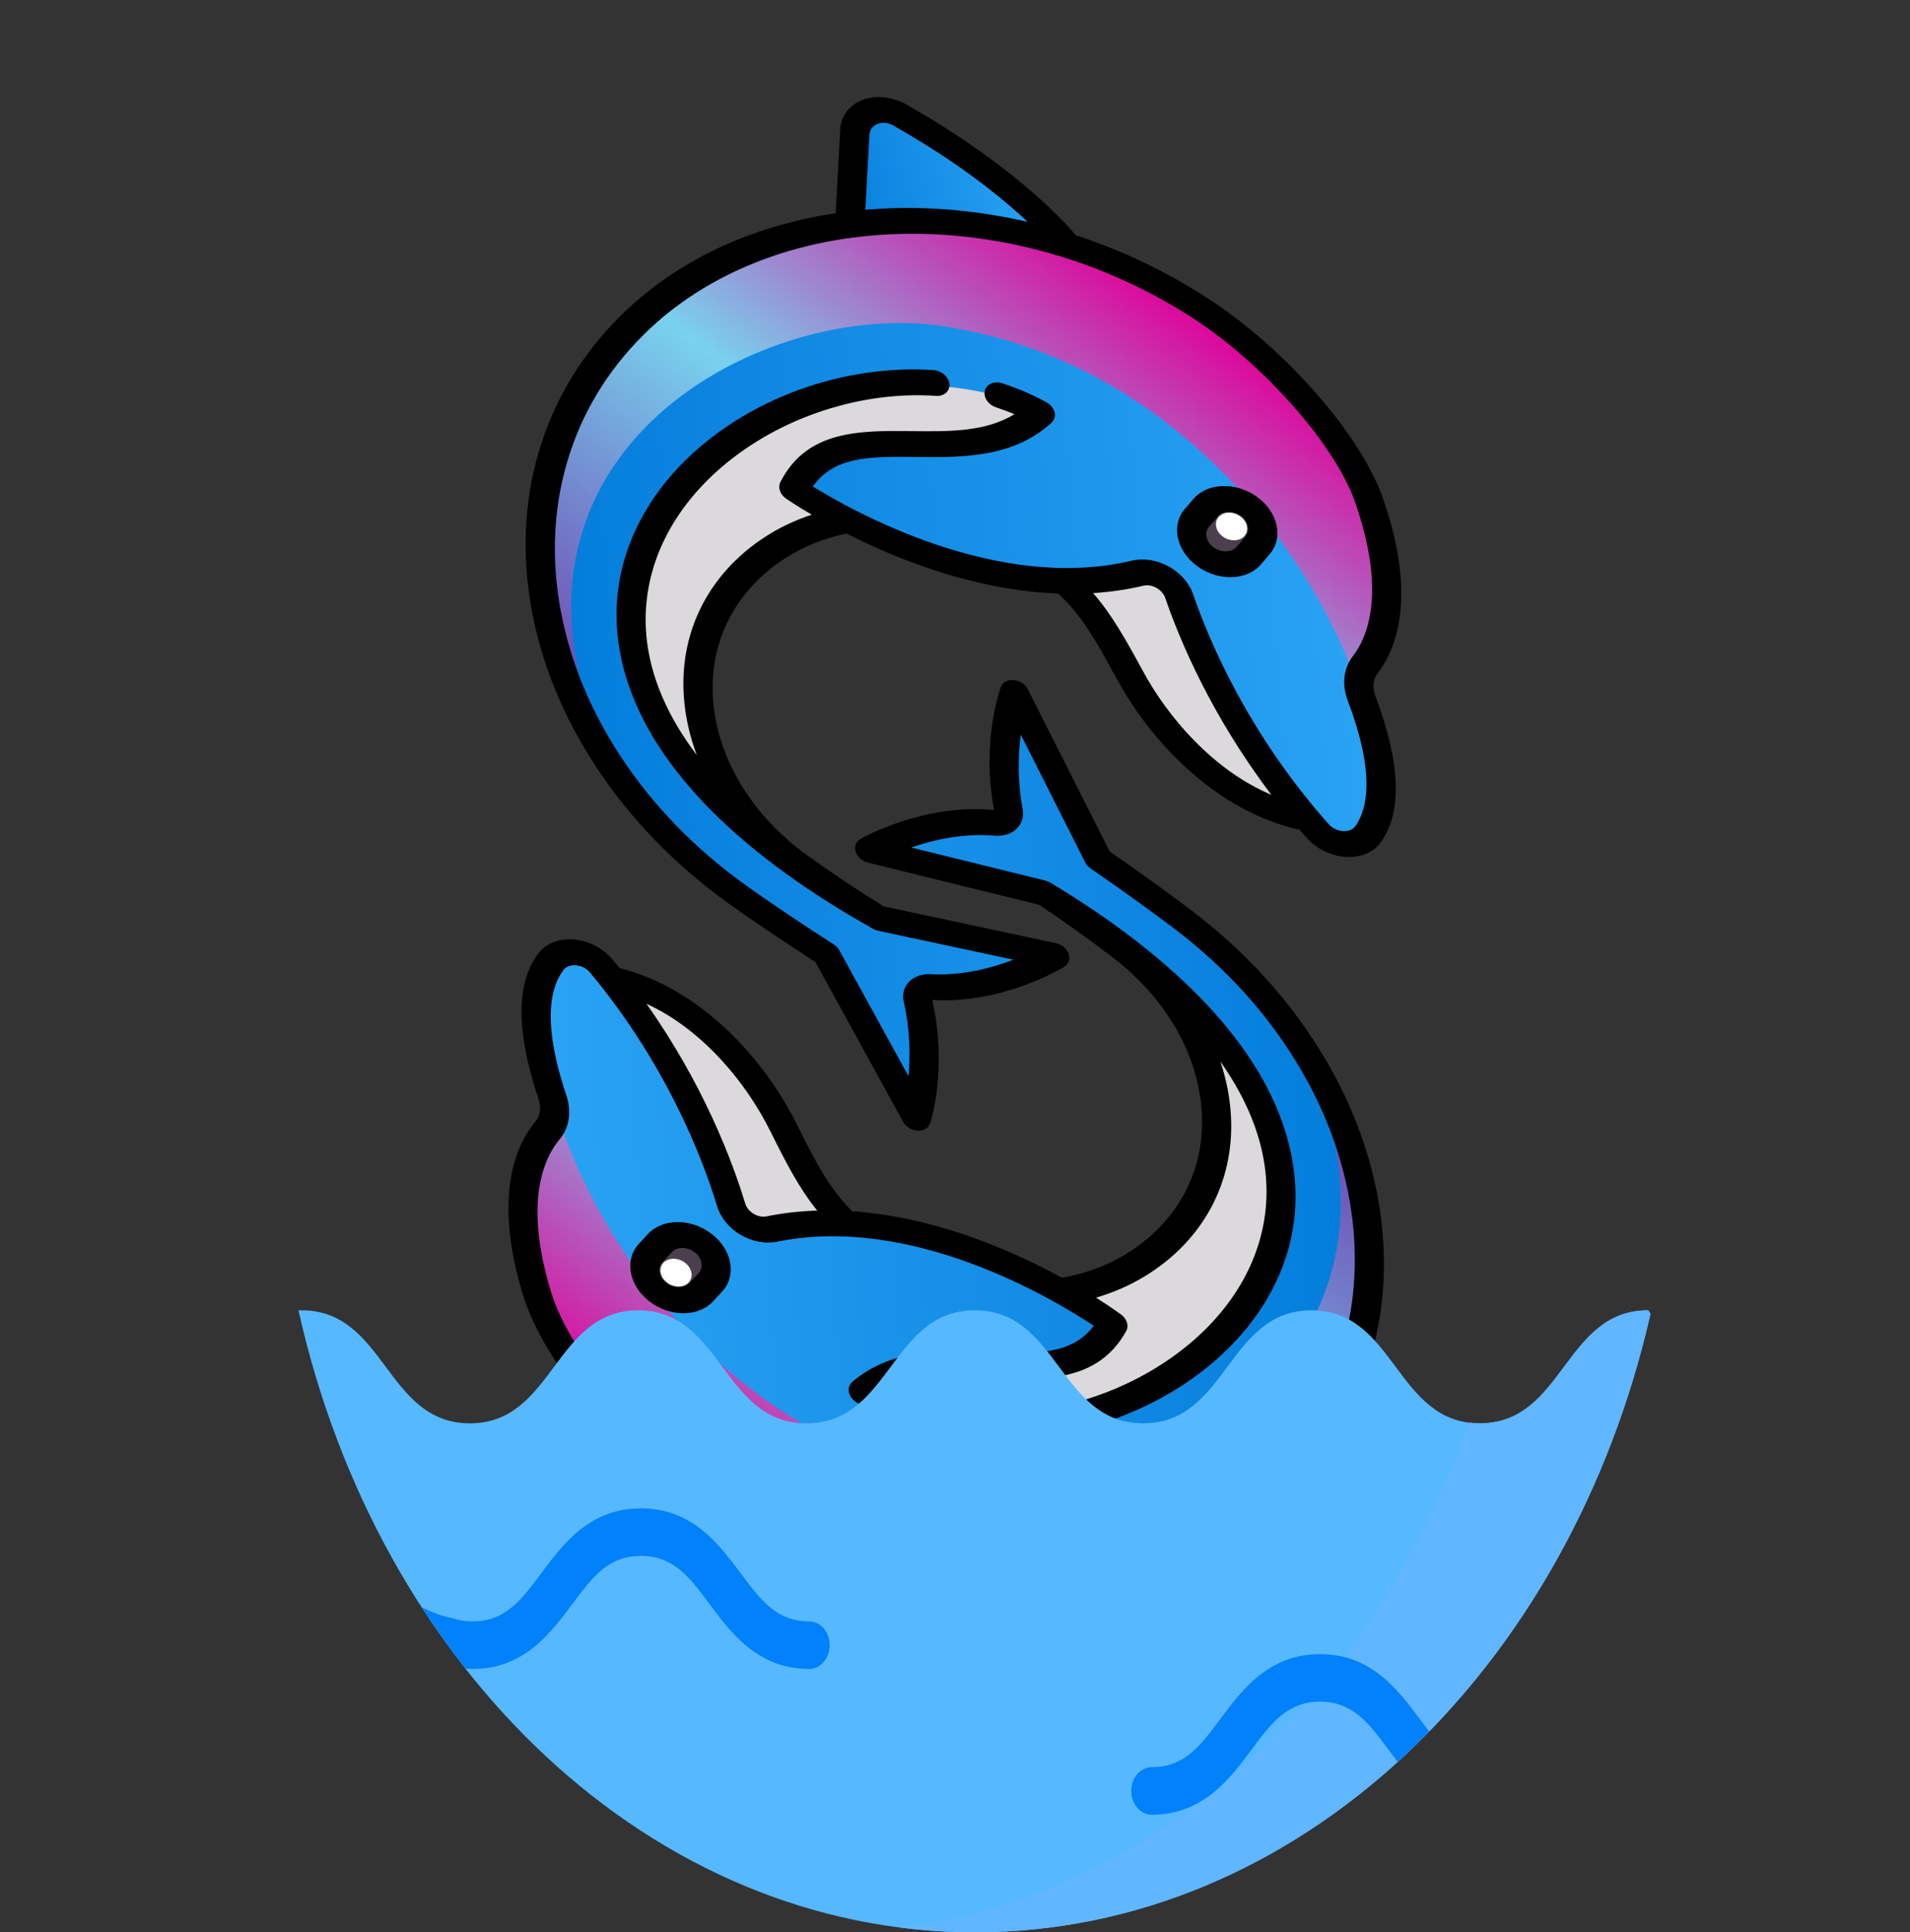 <svg width="88" height="89" viewBox="0 0 88 89" fill="none" xmlns="http://www.w3.org/2000/svg">
<rect x="0" y="0" width="88" height="89" fill="#333333" stroke="none"/>
<path d="M38.855 56.623C37.65 55.428 36.97 54.048 36.05 52.085C34.711 49.227 31.895 45.776 27.904 44.942L33.926 57.226L38.855 56.623Z" fill="#DBD9DC"/>
<path d="M45.72 77.998C40.172 74.815 37.951 71.358 37.951 71.358L48.414 71.749L47.828 77.288C47.745 78.179 46.646 78.529 45.72 77.998Z" fill="url(#paint0_linear)"/>
<path d="M58.444 68.737C52.04 74.63 40.67 74.594 32.165 68.662C29.001 66.456 25.66 62.549 24.758 59.626C23.385 55.173 24.456 52.987 25.22 52.077C25.57 51.66 25.641 51.086 25.452 50.526C24.235 46.914 24.717 45.131 25.417 44.255C25.925 43.619 27.101 43.768 27.71 44.5C31.331 48.855 33.009 53.256 33.688 55.495C33.913 56.237 34.782 56.768 35.563 56.608C40.724 55.553 46.011 57.867 48.947 59.513L49.016 59.462C50.194 59.274 51.312 58.881 52.307 58.275C57.7 54.99 57.08 47.857 51.702 43.707C50.628 42.877 49.281 41.913 48.092 41.134L40.995 39.385C40.664 39.303 40.558 38.907 40.838 38.787C41.846 38.354 43.731 37.717 45.789 37.896C46.212 37.933 46.526 37.643 46.456 37.265C46.1 35.346 46.315 33.711 46.52 32.77C46.583 32.48 47.047 32.498 47.196 32.794L50.604 39.551C52.184 40.635 53.893 41.882 54.656 42.471C64.105 49.764 65.972 61.811 58.444 68.737Z" fill="url(#paint1_linear)"/>
<path d="M25.417 44.256C25.925 43.62 27.101 43.769 27.71 44.501C31.331 48.856 33.009 53.257 33.688 55.496C33.913 56.238 34.782 56.769 35.563 56.609C40.724 55.554 46.011 57.868 48.947 59.514L49.016 59.463C50.194 59.275 51.312 58.883 52.307 58.276C57.699 54.992 57.08 47.858 51.702 43.708C50.628 42.879 49.281 41.914 48.091 41.135L40.995 39.386C40.664 39.304 40.558 38.908 40.838 38.788C41.846 38.355 43.731 37.718 45.789 37.897C46.212 37.934 46.526 37.644 46.456 37.266C46.1 35.347 46.315 33.712 46.52 32.772C46.583 32.482 47.047 32.499 47.196 32.795L50.604 39.552C52.184 40.636 53.893 41.883 54.656 42.472C56.936 44.232 58.77 46.271 60.142 48.446C66.539 62.788 52.619 69.791 44.118 68.241C33.108 66.233 26.998 56.48 25.452 50.527C24.235 46.916 24.716 45.132 25.417 44.256Z" fill="url(#paint2_linear)"/>
<path d="M49.432 65.28C47.041 65.757 44.461 65.712 41.919 65.024C41.434 64.893 40.961 64.714 40.504 64.498C40.143 64.326 40.055 63.893 40.344 63.71C43.828 61.509 48.964 64.567 51.134 61.218C51.219 61.087 51.159 60.898 51.001 60.794C50.611 60.535 49.836 60.033 48.859 59.469C50.038 59.282 51.312 58.882 52.307 58.276C57.699 54.991 57.08 47.858 51.702 43.707C50.628 42.878 49.281 41.913 48.091 41.135C64.821 49.058 60.81 63.01 49.432 65.28Z" fill="#DBD9DC"/>
<path d="M32.399 57.257C31.755 56.76 30.858 56.762 30.397 57.262L29.979 57.714C29.518 58.214 29.666 59.022 30.311 59.52C30.955 60.017 31.852 60.015 32.313 59.516L32.731 59.063C33.192 58.563 33.044 57.755 32.399 57.257Z" fill="#4B3F4E"/>
<path d="M31.564 58.162C31.886 58.411 31.961 58.816 31.73 59.066C31.499 59.316 31.051 59.316 30.729 59.068C30.406 58.819 30.332 58.414 30.563 58.164C30.793 57.915 31.242 57.914 31.564 58.162Z" fill="white"/>
<path d="M58.96 69.187C56.334 71.603 52.812 73.122 48.855 73.582L48.496 77.432C48.438 78.045 48.032 78.537 47.408 78.748C46.783 78.959 46.034 78.857 45.405 78.474C40.384 75.421 38.136 72.637 37.816 72.221C35.7 71.456 33.67 70.41 31.806 69.109C28.326 66.682 25.018 62.635 24.111 59.694C22.665 55.004 23.833 52.655 24.658 51.673C24.889 51.397 24.945 51.01 24.81 50.609C23.767 47.515 23.769 45.258 24.815 43.901C25.165 43.447 25.755 43.217 26.433 43.271C27.118 43.326 27.789 43.673 28.227 44.2C28.334 44.328 28.438 44.456 28.541 44.584C29.997 44.955 31.312 45.659 32.462 46.547C34.367 48.017 35.818 49.987 36.699 51.76C37.604 53.58 38.234 54.767 39.26 55.788C41.553 55.946 44.01 56.58 46.526 57.675C47.422 58.065 48.231 58.471 48.928 58.852C50.003 58.665 50.992 58.3 51.869 57.765C54.228 56.328 55.506 53.973 55.375 51.304C55.243 48.637 53.762 46.022 51.31 44.13C50.252 43.313 48.976 42.402 47.873 41.674L39.991 39.731C39.724 39.665 39.501 39.467 39.425 39.229C39.35 38.991 39.437 38.759 39.646 38.639C39.762 38.573 42.52 37.021 45.747 37.302C45.767 37.303 45.78 37.296 45.786 37.29C45.795 37.281 45.794 37.274 45.793 37.269C45.211 34.135 46.074 31.751 46.111 31.651C46.193 31.43 46.428 31.3 46.704 31.322C46.864 31.334 47.019 31.397 47.144 31.493C47.234 31.563 47.308 31.65 47.358 31.749L51.124 39.216C52.606 40.238 54.261 41.443 55.045 42.048C57.438 43.894 59.401 46.058 60.88 48.479C62.309 50.818 63.22 53.28 63.586 55.797C63.951 58.31 63.753 60.735 62.996 63.005C62.209 65.367 60.851 67.447 58.96 69.187ZM46.033 77.522C46.265 77.664 46.531 77.7 46.763 77.621C46.993 77.544 47.136 77.37 47.157 77.145L47.48 73.698C47.056 73.721 46.629 73.732 46.197 73.731C44.128 73.725 42.045 73.443 40.014 72.907C41.119 74.013 43.065 75.718 46.033 77.522ZM35.484 52.087C34.409 49.925 32.415 47.441 29.785 46.232C32.425 49.969 33.746 53.492 34.333 55.428C34.392 55.623 34.539 55.801 34.735 55.915C34.923 56.024 35.132 56.062 35.325 56.023C36.073 55.871 36.851 55.783 37.653 55.758C36.846 54.766 36.256 53.639 35.484 52.087ZM61.703 62.502C62.411 60.379 62.596 58.11 62.255 55.759C61.912 53.403 61.06 51.099 59.723 48.911C58.339 46.647 56.502 44.622 54.264 42.895C53.468 42.28 51.749 41.03 50.25 40.002C50.14 39.926 50.053 39.828 49.997 39.718L47.031 33.837C46.914 34.734 46.87 35.931 47.117 37.264C47.181 37.609 47.079 37.941 46.838 38.173C46.593 38.409 46.227 38.525 45.832 38.49C44.368 38.363 42.976 38.692 41.981 39.035L48.169 40.56C48.25 40.58 48.328 40.614 48.401 40.657L48.401 40.657C49.836 41.521 51.138 42.405 52.307 43.308C54.822 45.249 56.719 47.273 57.966 49.353C59.573 52.033 60.069 54.809 59.399 57.38C58.692 60.099 56.721 62.518 53.849 64.191C51.086 65.801 47.72 66.545 44.614 66.232C44.244 66.195 43.929 65.899 43.911 65.571C43.893 65.243 44.179 65.008 44.549 65.045C47.372 65.33 50.45 64.642 52.994 63.16C55.636 61.621 57.445 59.411 58.088 56.939C58.773 54.308 58.121 51.58 56.227 48.894C56.507 49.728 56.673 50.584 56.716 51.444C56.865 54.48 55.417 57.156 52.743 58.785C52.051 59.206 51.299 59.535 50.495 59.769C51.204 60.214 51.617 60.519 51.654 60.547C51.925 60.749 52.022 61.069 51.887 61.31C50.571 63.671 48.107 63.565 45.725 63.462C43.991 63.387 42.34 63.316 40.962 64.089C41.234 64.214 41.513 64.328 41.797 64.43C42.157 64.56 42.377 64.911 42.288 65.214C42.199 65.517 41.835 65.658 41.475 65.529C40.775 65.277 40.1 64.962 39.468 64.593C39.282 64.484 39.15 64.312 39.111 64.127C39.071 63.942 39.128 63.765 39.266 63.648C41.105 62.077 43.479 62.179 45.573 62.269C47.665 62.359 49.355 62.432 50.394 61.064C48.563 59.848 42.039 55.923 35.818 57.19C35.275 57.301 34.663 57.189 34.138 56.885C33.601 56.574 33.201 56.09 33.04 55.559C32.376 53.37 30.733 49.062 27.194 44.804C27.029 44.606 26.787 44.481 26.53 44.461C26.29 44.441 26.083 44.521 25.961 44.679C25.386 45.425 24.942 47.031 26.092 50.443C26.347 51.199 26.233 51.942 25.779 52.481C25.081 53.314 24.102 55.34 25.403 59.557C26.216 62.195 29.343 65.998 32.523 68.215C36.498 70.988 41.28 72.523 45.986 72.537C50.692 72.551 54.932 71.042 57.925 68.288C59.695 66.659 60.967 64.712 61.703 62.502Z" fill="black"/>
<path d="M29.919 59.941C28.975 59.212 28.756 58.023 29.432 57.291L29.85 56.838C30.526 56.106 31.845 56.103 32.789 56.832C33.733 57.561 33.952 58.75 33.276 59.482L32.858 59.935C32.182 60.667 30.863 60.67 29.919 59.941ZM32.184 58.64C32.429 58.374 32.35 57.943 32.007 57.678C31.665 57.414 31.187 57.415 30.942 57.681L30.524 58.133C30.279 58.399 30.358 58.83 30.7 59.095C31.043 59.359 31.521 59.358 31.766 59.092L32.184 58.64Z" fill="black"/>
<path d="M49.131 26.49C50.378 27.648 51.109 29.008 52.103 30.945C53.549 33.766 56.49 37.132 60.502 37.841L54.022 25.729L49.131 26.49Z" fill="#DBD9DC"/>
<path d="M41.458 5.299C47.115 8.311 49.463 11.703 49.463 11.703L39.013 11.643L39.384 6.076C39.433 5.182 40.514 4.796 41.458 5.299Z" fill="url(#paint3_linear)"/>
<path d="M29.128 14.977C35.287 8.873 46.626 8.549 55.337 14.221C58.578 16.331 62.061 20.137 63.073 23.037C64.614 27.452 63.631 29.675 62.904 30.611C62.572 31.039 62.523 31.617 62.733 32.172C64.086 35.751 63.675 37.552 63.01 38.452C62.528 39.105 61.349 38.993 60.714 38.279C56.934 34.031 55.091 29.677 54.328 27.456C54.074 26.72 53.187 26.215 52.414 26.4C47.308 27.621 41.946 25.471 38.955 23.914L38.888 23.968C37.72 24.193 36.621 24.622 35.652 25.261C30.401 28.721 31.295 35.846 36.818 39.832C37.921 40.629 39.302 41.552 40.518 42.294L47.663 43.822C47.996 43.893 48.117 44.286 47.843 44.415C46.855 44.881 44.999 45.579 42.94 45.465C42.516 45.441 42.214 45.742 42.299 46.118C42.728 48.029 42.577 49.673 42.408 50.621C42.356 50.914 41.894 50.911 41.733 50.619L38.074 43.96C36.456 42.924 34.704 41.729 33.92 41.163C24.216 34.158 21.888 22.152 29.128 14.977Z" fill="url(#paint4_linear)"/>
<path d="M63.01 38.452C62.527 39.105 61.349 38.993 60.714 38.279C56.934 34.031 55.091 29.677 54.327 27.456C54.074 26.72 53.187 26.215 52.414 26.4C47.308 27.621 41.946 25.471 38.955 23.914L38.888 23.968C37.72 24.193 36.621 24.622 35.651 25.261C30.401 28.721 31.295 35.846 36.818 39.832C37.921 40.629 39.302 41.552 40.518 42.294L47.662 43.822C47.996 43.893 48.117 44.286 47.843 44.415C46.854 44.881 44.999 45.579 42.939 45.465C42.516 45.441 42.214 45.741 42.298 46.117C42.728 48.028 42.577 49.673 42.408 50.621C42.356 50.913 41.893 50.911 41.733 50.619L38.074 43.96C36.456 42.924 34.703 41.728 33.92 41.163C31.578 39.472 29.67 37.489 28.218 35.354C21.284 21.192 34.895 13.738 43.433 15.022C54.491 16.685 60.961 26.259 62.732 32.172C64.086 35.75 63.674 37.552 63.01 38.452Z" fill="url(#paint5_linear)"/>
<path d="M38.248 18.153C40.614 17.599 43.189 17.562 45.751 18.172C46.239 18.287 46.718 18.451 47.182 18.654C47.549 18.814 47.653 19.245 47.371 19.438C43.982 21.752 38.742 18.852 36.708 22.275C36.628 22.409 36.695 22.596 36.857 22.695C37.256 22.942 38.048 23.42 39.044 23.954C37.876 24.179 36.621 24.62 35.651 25.259C30.401 28.719 31.295 35.844 36.818 39.83C37.921 40.627 39.302 41.55 40.518 42.292C23.528 34.886 26.989 20.786 38.248 18.153Z" fill="#DBD9DC"/>
<path d="M55.545 25.651C56.207 26.128 57.101 26.098 57.542 25.583L57.941 25.116C58.381 24.601 58.202 23.796 57.54 23.318C56.878 22.841 55.984 22.871 55.544 23.386L55.145 23.853C54.704 24.368 54.883 25.173 55.545 25.651Z" fill="#4B3F4E"/>
<path d="M56.342 24.716C56.011 24.477 55.922 24.075 56.142 23.817C56.362 23.559 56.81 23.544 57.141 23.783C57.472 24.022 57.561 24.425 57.341 24.682C57.12 24.94 56.673 24.955 56.342 24.716Z" fill="white"/>
<path d="M28.595 14.543C31.12 12.04 34.574 10.407 38.502 9.821L38.712 5.954C38.746 5.338 39.132 4.833 39.746 4.602C40.361 4.37 41.112 4.449 41.754 4.812C46.88 7.711 49.229 10.428 49.564 10.834C51.703 11.534 53.768 12.517 55.678 13.761C59.242 16.081 62.697 20.031 63.715 22.947C65.339 27.599 64.265 29.988 63.48 30.998C63.26 31.281 63.219 31.671 63.369 32.068C64.529 35.133 64.614 37.394 63.623 38.786C63.292 39.252 62.712 39.501 62.035 39.468C61.349 39.435 60.666 39.109 60.209 38.595C60.098 38.47 59.989 38.345 59.881 38.22C58.415 37.895 57.076 37.231 55.895 36.379C53.938 34.966 52.416 33.039 51.468 31.292C50.495 29.498 49.822 28.328 48.759 27.338C46.465 27.253 43.992 26.696 41.44 25.678C40.531 25.316 39.708 24.935 38.999 24.576C37.934 24.797 36.962 25.194 36.108 25.757C33.81 27.271 32.627 29.67 32.861 32.339C33.096 35.006 34.674 37.578 37.192 39.395C38.279 40.18 39.587 41.052 40.715 41.746L48.65 43.443C48.919 43.5 49.149 43.691 49.234 43.927C49.318 44.164 49.24 44.399 49.036 44.525C48.923 44.595 46.233 46.237 43.004 46.058C42.983 46.057 42.971 46.064 42.965 46.071C42.956 46.08 42.958 46.087 42.959 46.092C43.66 49.212 42.892 51.628 42.859 51.729C42.786 51.952 42.556 52.09 42.281 52.077C42.121 52.07 41.964 52.012 41.836 51.919C41.743 51.852 41.665 51.767 41.611 51.67L37.568 44.311C36.05 43.334 34.353 42.18 33.547 41.599C31.09 39.825 29.049 37.72 27.48 35.342C25.964 33.045 24.961 30.608 24.499 28.099C24.038 25.594 24.142 23.159 24.809 20.862C25.503 18.471 26.777 16.345 28.595 14.543ZM41.164 5.785C40.928 5.651 40.661 5.623 40.433 5.709C40.207 5.794 40.07 5.973 40.058 6.199L39.87 9.661C40.291 9.625 40.717 9.6 41.147 9.587C43.211 9.528 45.299 9.745 47.346 10.217C46.2 9.144 44.195 7.499 41.164 5.785ZM52.667 30.925C53.823 33.057 55.908 35.481 58.577 36.609C55.8 32.949 54.346 29.463 53.687 27.543C53.62 27.349 53.467 27.176 53.266 27.068C53.075 26.965 52.864 26.933 52.674 26.978C51.934 27.155 51.162 27.267 50.363 27.318C51.206 28.285 51.837 29.395 52.667 30.925ZM26.118 21.324C25.494 23.473 25.397 25.751 25.828 28.095C26.261 30.444 27.199 32.724 28.617 34.873C30.085 37.097 31.995 39.066 34.294 40.726C35.111 41.316 36.874 42.514 38.409 43.496C38.522 43.568 38.612 43.664 38.672 43.772L41.857 49.568C41.939 48.666 41.937 47.466 41.639 46.139C41.562 45.795 41.65 45.46 41.882 45.22C42.117 44.975 42.478 44.848 42.873 44.87C44.338 44.952 45.713 44.578 46.692 44.203L40.463 42.871C40.381 42.853 40.301 42.823 40.227 42.781L40.227 42.782C38.763 41.962 37.43 41.117 36.23 40.25C33.646 38.386 31.677 36.418 30.353 34.374C28.647 31.741 28.045 28.977 28.613 26.381C29.214 23.636 31.086 21.151 33.885 19.384C36.578 17.684 39.906 16.833 43.016 17.048C43.387 17.073 43.712 17.36 43.743 17.688C43.773 18.015 43.497 18.26 43.127 18.234C40.301 18.039 37.258 18.824 34.778 20.389C32.203 22.015 30.483 24.285 29.938 26.781C29.356 29.438 30.112 32.149 32.105 34.78C31.793 33.953 31.594 33.102 31.519 32.241C31.252 29.205 32.593 26.479 35.197 24.763C35.87 24.319 36.608 23.966 37.4 23.707C36.677 23.283 36.253 22.991 36.215 22.964C35.937 22.77 35.828 22.453 35.953 22.207C37.174 19.801 39.635 19.829 42.015 19.857C43.747 19.877 45.397 19.896 46.74 19.078C46.464 18.962 46.182 18.857 45.895 18.763C45.531 18.645 45.298 18.3 45.375 17.994C45.452 17.687 45.809 17.535 46.173 17.653C46.881 17.883 47.567 18.177 48.211 18.527C48.4 18.63 48.539 18.798 48.586 18.982C48.632 19.166 48.582 19.345 48.45 19.467C46.676 21.099 44.305 21.071 42.213 21.047C40.123 21.023 38.435 21.003 37.451 22.406C39.325 23.567 45.982 27.291 52.137 25.825C52.674 25.697 53.289 25.789 53.825 26.078C54.372 26.372 54.79 26.844 54.971 27.371C55.718 29.542 57.522 33.804 61.216 37.957C61.388 38.15 61.634 38.268 61.892 38.28C62.131 38.292 62.335 38.205 62.45 38.043C62.995 37.278 63.376 35.656 62.097 32.275C61.814 31.526 61.899 30.778 62.33 30.223C62.995 29.368 63.892 27.308 62.432 23.125C61.519 20.509 58.254 16.799 54.998 14.679C50.925 12.027 46.098 10.642 41.405 10.777C36.711 10.912 32.54 12.557 29.662 15.41C27.959 17.097 26.767 19.087 26.118 21.324Z" fill="black"/>
<path d="M57.914 22.883C58.884 23.583 59.148 24.767 58.502 25.521L58.103 25.988C57.457 26.743 56.142 26.788 55.172 26.087C54.202 25.387 53.939 24.203 54.584 23.448L54.984 22.982C55.63 22.227 56.944 22.182 57.914 22.883ZM55.706 24.258C55.471 24.531 55.567 24.961 55.919 25.215C56.271 25.469 56.747 25.452 56.982 25.179L57.381 24.712C57.615 24.438 57.519 24.009 57.168 23.755C56.816 23.501 56.339 23.517 56.105 23.791L55.706 24.258Z" fill="black"/>
<path d="M75.937 60.351C72.059 60.351 72.059 65.557 68.181 65.557C64.303 65.557 64.303 60.351 60.425 60.351C56.548 60.351 56.548 65.557 52.67 65.557C48.793 65.557 48.793 60.351 44.915 60.351C41.037 60.351 41.037 65.557 37.16 65.557C33.282 65.557 33.282 60.351 29.405 60.351C25.527 60.351 25.527 65.557 21.65 65.557C17.773 65.557 17.773 60.351 13.895 60.351H13.751C17.438 76.851 29.994 89.001 44.916 89.001C59.791 89.001 72.314 76.928 76.045 60.507L75.937 60.351Z" fill="#56B8FF"/>
<path d="M75.937 60.35C72.059 60.35 72.059 65.556 68.181 65.556C68.01 65.556 67.849 65.543 67.692 65.523C63.196 78.12 53.285 87.276 41.469 88.781C42.601 88.925 43.752 89 44.916 89C59.791 89 72.314 76.927 76.045 60.506L75.937 60.35Z" fill="#60B6FF"/>
<path d="M65.825 79.725C65.683 79.542 65.544 79.355 65.405 79.168C64.416 77.84 63.185 76.188 60.817 76.188C58.45 76.188 57.219 77.84 56.23 79.168C55.303 80.412 54.572 81.394 53.062 81.394C52.543 81.394 52.122 81.884 52.122 82.489C52.122 83.093 52.543 83.584 53.062 83.584C55.43 83.584 56.661 81.931 57.65 80.603C58.576 79.359 59.308 78.377 60.817 78.377C62.327 78.377 63.059 79.36 63.985 80.603C64.121 80.786 64.257 80.968 64.397 81.149C64.892 80.699 65.375 80.233 65.846 79.751L65.825 79.725Z" fill="#0181FB"/>
<path d="M26.363 73.889C27.289 72.645 28.021 71.663 29.531 71.663C31.04 71.663 31.771 72.645 32.698 73.889C33.687 75.217 34.918 76.87 37.285 76.87C37.805 76.87 38.226 76.379 38.226 75.775C38.226 75.17 37.805 74.68 37.285 74.68C35.776 74.68 35.045 73.698 34.118 72.454C33.129 71.126 31.898 69.474 29.531 69.474C27.162 69.474 25.932 71.126 24.943 72.454C24.017 73.698 23.285 74.68 21.775 74.68C21.442 74.68 21.142 74.633 20.86 74.539C20.811 74.522 20.769 74.512 20.718 74.504C20.711 74.503 20.207 74.419 19.427 74.027C20.064 75.009 20.739 75.954 21.45 76.858C21.557 76.865 21.666 76.87 21.775 76.87C24.143 76.87 25.374 75.217 26.363 73.889Z" fill="#0181FB"/>
<defs>
<linearGradient id="paint0_linear" x1="38.983" y1="72.827" x2="49.017" y2="70.336" gradientUnits="userSpaceOnUse">
<stop stop-color="#2AA4F4"/>
<stop offset="1" stop-color="#007AD9"/>
</linearGradient>
<linearGradient id="paint1_linear" x1="31.315" y1="68.033" x2="54.313" y2="38.236" gradientUnits="userSpaceOnUse">
<stop stop-color="#E10098"/>
<stop offset="0.396" stop-color="#78D2EE"/>
<stop offset="1" stop-color="#6C139C"/>
</linearGradient>
<linearGradient id="paint2_linear" x1="23.995" y1="54.215" x2="65.349" y2="52.4" gradientUnits="userSpaceOnUse">
<stop stop-color="#2AA4F4"/>
<stop offset="1" stop-color="#007AD9"/>
</linearGradient>
<linearGradient id="paint3_linear" x1="48.377" y1="10.265" x2="38.478" y2="13.115" gradientUnits="userSpaceOnUse">
<stop stop-color="#2AA4F4"/>
<stop offset="1" stop-color="#007AD9"/>
</linearGradient>
<linearGradient id="paint4_linear" x1="56.21" y1="14.824" x2="34.241" y2="45.26" gradientUnits="userSpaceOnUse">
<stop stop-color="#E10098"/>
<stop offset="0.396" stop-color="#78D2EE"/>
<stop offset="1" stop-color="#6C139C"/>
</linearGradient>
<linearGradient id="paint5_linear" x1="64.043" y1="28.432" x2="22.894" y2="31.823" gradientUnits="userSpaceOnUse">
<stop stop-color="#2AA4F4"/>
<stop offset="1" stop-color="#007AD9"/>
</linearGradient>
</defs>
</svg>
